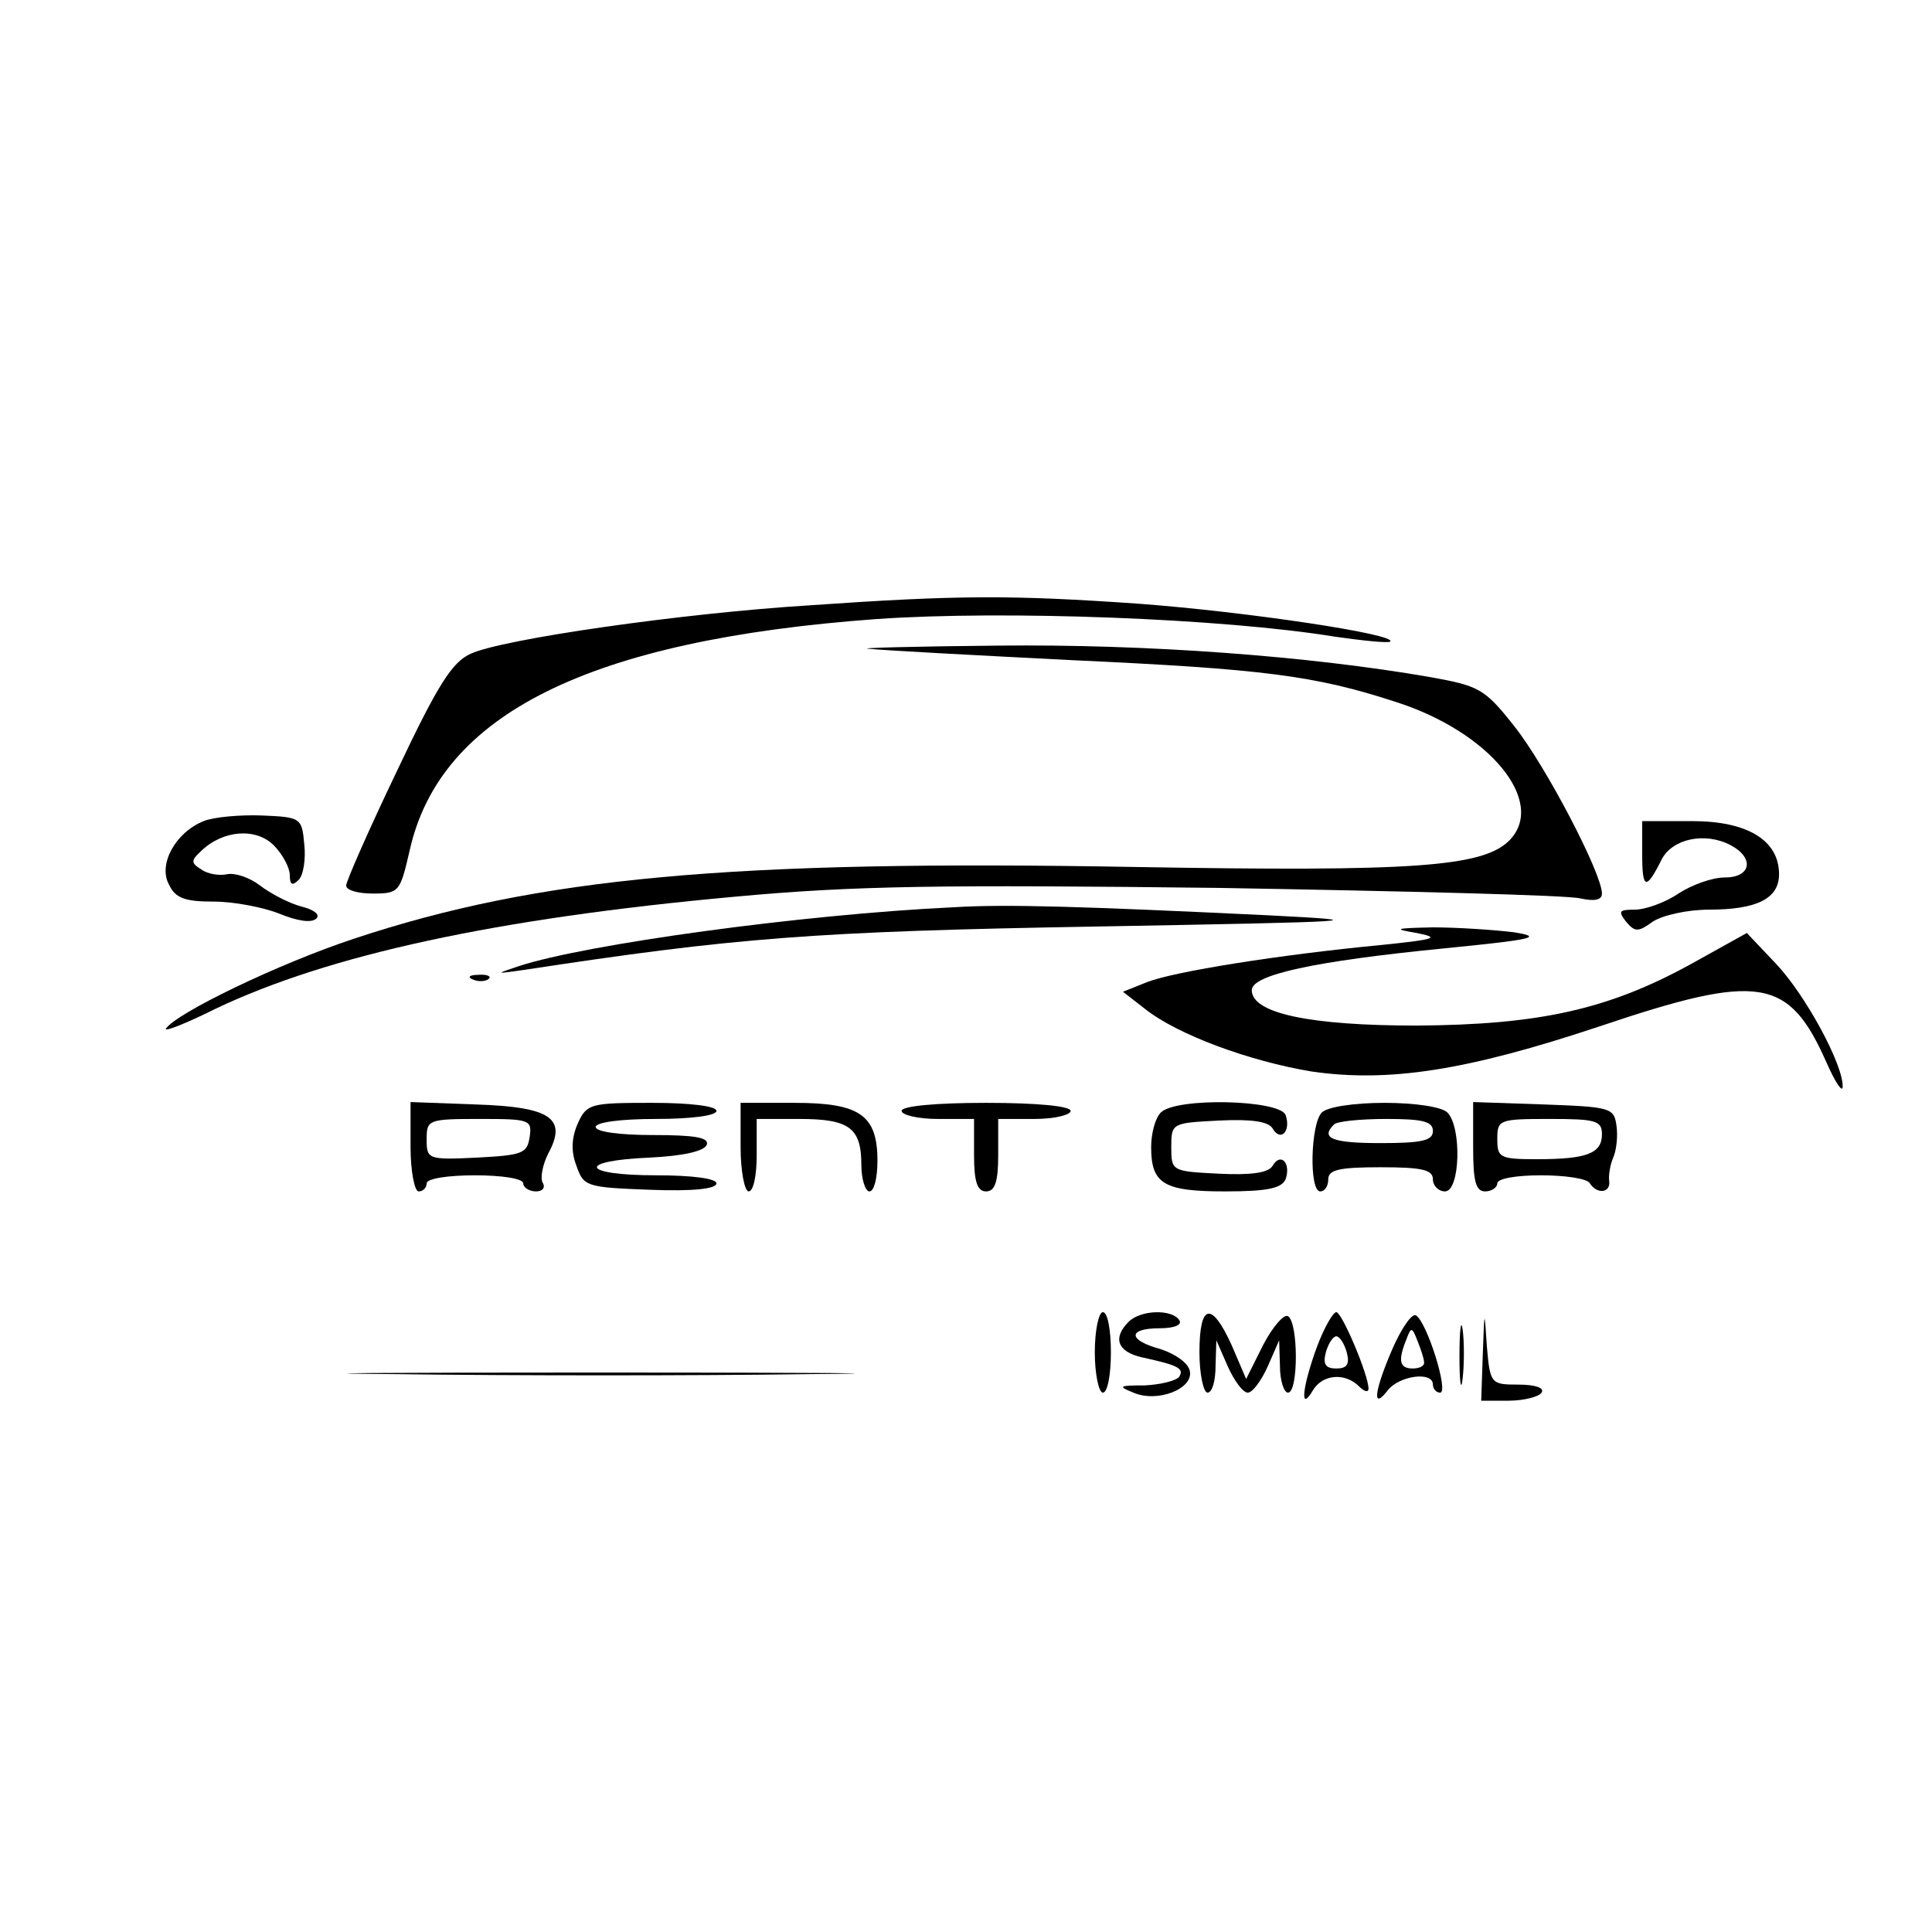<?xml version="1.0" standalone="no"?>
<!DOCTYPE svg PUBLIC "-//W3C//DTD SVG 20010904//EN"
 "http://www.w3.org/TR/2001/REC-SVG-20010904/DTD/svg10.dtd">
<svg version="1.0" xmlns="http://www.w3.org/2000/svg"
 width="240pt" height="240pt" viewBox="0 0 240 240"
 preserveAspectRatio="xMidYMid meet">

<g transform="translate(0,240) scale(0.1,-0.1)"
fill="#000000" stroke="none">
<path d="M1005 1648 c-160 -10 -381 -42 -420 -60 -23 -10 -41 -38 -92 -146
-35 -73 -63 -137 -63 -142 0 -6 15 -10 33 -10 33 0 34 2 46 54 38 169 223 261
580 287 158 11 429 1 570 -22 35 -5 65 -8 68 -6 9 9 -178 37 -312 47 -158 11
-224 11 -410 -2z"/>
<path d="M1080 1594 c19 -2 132 -8 250 -14 239 -11 303 -19 404 -52 116 -37
188 -124 141 -172 -33 -33 -119 -39 -465 -33 -503 9 -741 -13 -970 -89 -94
-31 -222 -93 -234 -112 -2 -4 26 7 62 25 141 67 348 112 644 139 151 14 257
15 603 11 231 -4 432 -9 448 -13 18 -4 27 -2 27 6 0 25 -70 159 -109 208 -37
47 -44 50 -105 61 -150 26 -350 41 -536 39 -107 -1 -179 -3 -160 -4z"/>
<path d="M253 1380 c-35 -14 -57 -54 -43 -79 8 -17 20 -21 56 -21 24 0 61 -7
81 -15 22 -9 40 -12 46 -6 5 5 -3 11 -19 15 -15 4 -38 16 -51 26 -13 10 -31
16 -41 14 -9 -2 -24 0 -32 6 -13 8 -13 11 0 23 27 26 68 29 90 7 11 -11 20
-28 20 -37 0 -12 3 -14 11 -6 6 6 9 26 7 44 -3 33 -4 34 -53 36 -27 1 -60 -2
-72 -7z"/>
<path d="M2040 1338 c0 -43 5 -44 24 -6 13 26 54 35 86 18 30 -16 25 -40 -7
-40 -16 0 -41 -9 -58 -20 -16 -11 -41 -20 -54 -20 -20 0 -21 -2 -11 -15 11
-13 15 -13 33 0 12 8 43 15 70 15 60 0 87 14 87 44 0 42 -39 66 -108 66 l-62
0 0 -42z"/>
<path d="M1185 1273 c-190 -9 -457 -46 -540 -73 -30 -10 -30 -10 5 -5 262 40
361 48 710 54 335 6 353 7 215 14 -230 11 -324 14 -390 10z"/>
<path d="M1760 1241 c30 -6 23 -8 -45 -15 -126 -12 -257 -33 -290 -46 l-30
-12 27 -21 c40 -32 129 -65 207 -78 96 -14 193 1 358 56 199 67 235 61 282
-45 11 -25 20 -38 20 -30 1 27 -46 114 -83 153 l-36 38 -72 -40 c-101 -55
-186 -74 -338 -75 -132 0 -205 15 -205 44 0 19 77 36 240 52 111 11 123 14 85
20 -25 3 -70 6 -100 6 -48 -1 -50 -2 -20 -7z"/>
<path d="M588 1183 c7 -3 16 -2 19 1 4 3 -2 6 -13 5 -11 0 -14 -3 -6 -6z"/>
<path d="M510 975 c0 -30 5 -55 10 -55 6 0 10 5 10 10 0 6 27 10 60 10 33 0
60 -4 60 -10 0 -5 7 -10 16 -10 8 0 12 5 8 11 -3 6 0 22 7 36 24 44 3 58 -90
61 l-81 3 0 -56z m148 13 c-3 -21 -9 -23 -65 -26 -62 -3 -63 -2 -63 23 0 24 2
25 66 25 62 0 65 -1 62 -22z"/>
<path d="M718 1005 c-8 -18 -9 -35 -2 -53 9 -26 12 -27 92 -30 52 -2 82 1 82
8 0 6 -30 10 -75 10 -93 0 -100 18 -8 22 42 2 68 8 71 16 3 9 -15 12 -67 12
-41 0 -71 4 -71 10 0 6 32 10 75 10 43 0 75 4 75 10 0 6 -33 10 -80 10 -76 0
-81 -1 -92 -25z"/>
<path d="M920 975 c0 -30 5 -55 10 -55 6 0 10 20 10 45 l0 45 53 0 c62 0 77
-11 77 -57 0 -18 5 -33 10 -33 6 0 10 17 10 38 0 57 -22 72 -103 72 l-67 0 0
-55z"/>
<path d="M1120 1020 c0 -5 20 -10 45 -10 l45 0 0 -45 c0 -33 4 -45 15 -45 11
0 15 12 15 45 l0 45 45 0 c25 0 45 5 45 10 0 6 -42 10 -105 10 -63 0 -105 -4
-105 -10z"/>
<path d="M1442 1018 c-7 -7 -12 -26 -12 -43 0 -46 16 -55 92 -55 53 0 70 4 75
15 7 20 -6 34 -16 17 -5 -9 -27 -12 -67 -10 -58 3 -59 3 -59 33 0 30 1 30 59
33 40 2 62 -1 67 -10 10 -17 23 -3 16 17 -8 19 -136 22 -155 3z"/>
<path d="M1642 1018 c-14 -14 -16 -98 -2 -98 6 0 10 7 10 15 0 12 14 15 65 15
51 0 65 -3 65 -15 0 -8 7 -15 15 -15 19 0 21 80 3 98 -7 7 -40 12 -78 12 -38
0 -71 -5 -78 -12z m138 -23 c0 -12 -14 -15 -65 -15 -60 0 -75 6 -58 23 3 4 33
7 65 7 45 0 58 -3 58 -15z"/>
<path d="M1830 975 c0 -42 3 -55 15 -55 8 0 15 5 15 10 0 6 24 10 54 10 30 0
58 -4 61 -10 9 -14 26 -12 24 3 -1 6 1 20 5 29 4 9 6 27 4 40 -3 22 -8 23 -90
26 l-88 3 0 -56z m160 16 c0 -24 -19 -31 -81 -31 -46 0 -49 2 -49 25 0 24 2
25 65 25 57 0 65 -2 65 -19z"/>
<path d="M1360 720 c0 -27 5 -50 10 -50 6 0 10 23 10 50 0 28 -4 50 -10 50 -5
0 -10 -22 -10 -50z"/>
<path d="M1402 758 c-20 -20 -14 -37 16 -44 46 -10 53 -14 47 -24 -3 -5 -23
-10 -43 -11 -32 0 -34 -1 -14 -9 30 -13 75 5 70 27 -2 10 -18 21 -36 27 -41
11 -42 26 -1 26 17 0 28 4 24 10 -9 14 -48 13 -63 -2z"/>
<path d="M1490 720 c0 -27 5 -50 10 -50 6 0 10 15 10 33 l1 32 14 -32 c8 -18
19 -33 25 -33 6 0 17 15 25 33 l14 32 1 -32 c0 -18 5 -33 10 -33 13 0 13 87 0
95 -5 3 -19 -13 -31 -36 l-21 -42 -18 42 c-25 55 -40 52 -40 -9z"/>
<path d="M1636 727 c-18 -49 -22 -83 -5 -54 12 20 40 22 57 5 7 -7 12 -8 12
-3 0 17 -33 95 -40 95 -4 0 -15 -19 -24 -43z m37 -7 c4 -15 0 -20 -13 -20 -13
0 -17 5 -13 20 3 11 9 20 13 20 4 0 10 -9 13 -20z"/>
<path d="M1730 725 c-23 -53 -26 -78 -6 -52 14 18 56 24 56 7 0 -5 4 -10 9
-10 11 0 -16 87 -30 96 -5 3 -18 -16 -29 -41z m39 -17 c1 -5 -6 -8 -14 -8 -16
0 -19 9 -8 36 6 16 7 16 14 -2 4 -10 8 -22 8 -26z"/>
<path d="M1813 715 c0 -33 2 -45 4 -27 2 18 2 45 0 60 -2 15 -4 0 -4 -33z"/>
<path d="M1842 718 l-2 -58 34 0 c19 0 38 5 41 10 4 6 -8 10 -29 10 -34 0 -35
1 -39 48 -3 46 -3 46 -5 -10z"/>
<path d="M493 693 c142 -2 372 -2 510 0 139 1 23 2 -258 2 -280 0 -394 -1
-252 -2z"/>
</g>
</svg>
